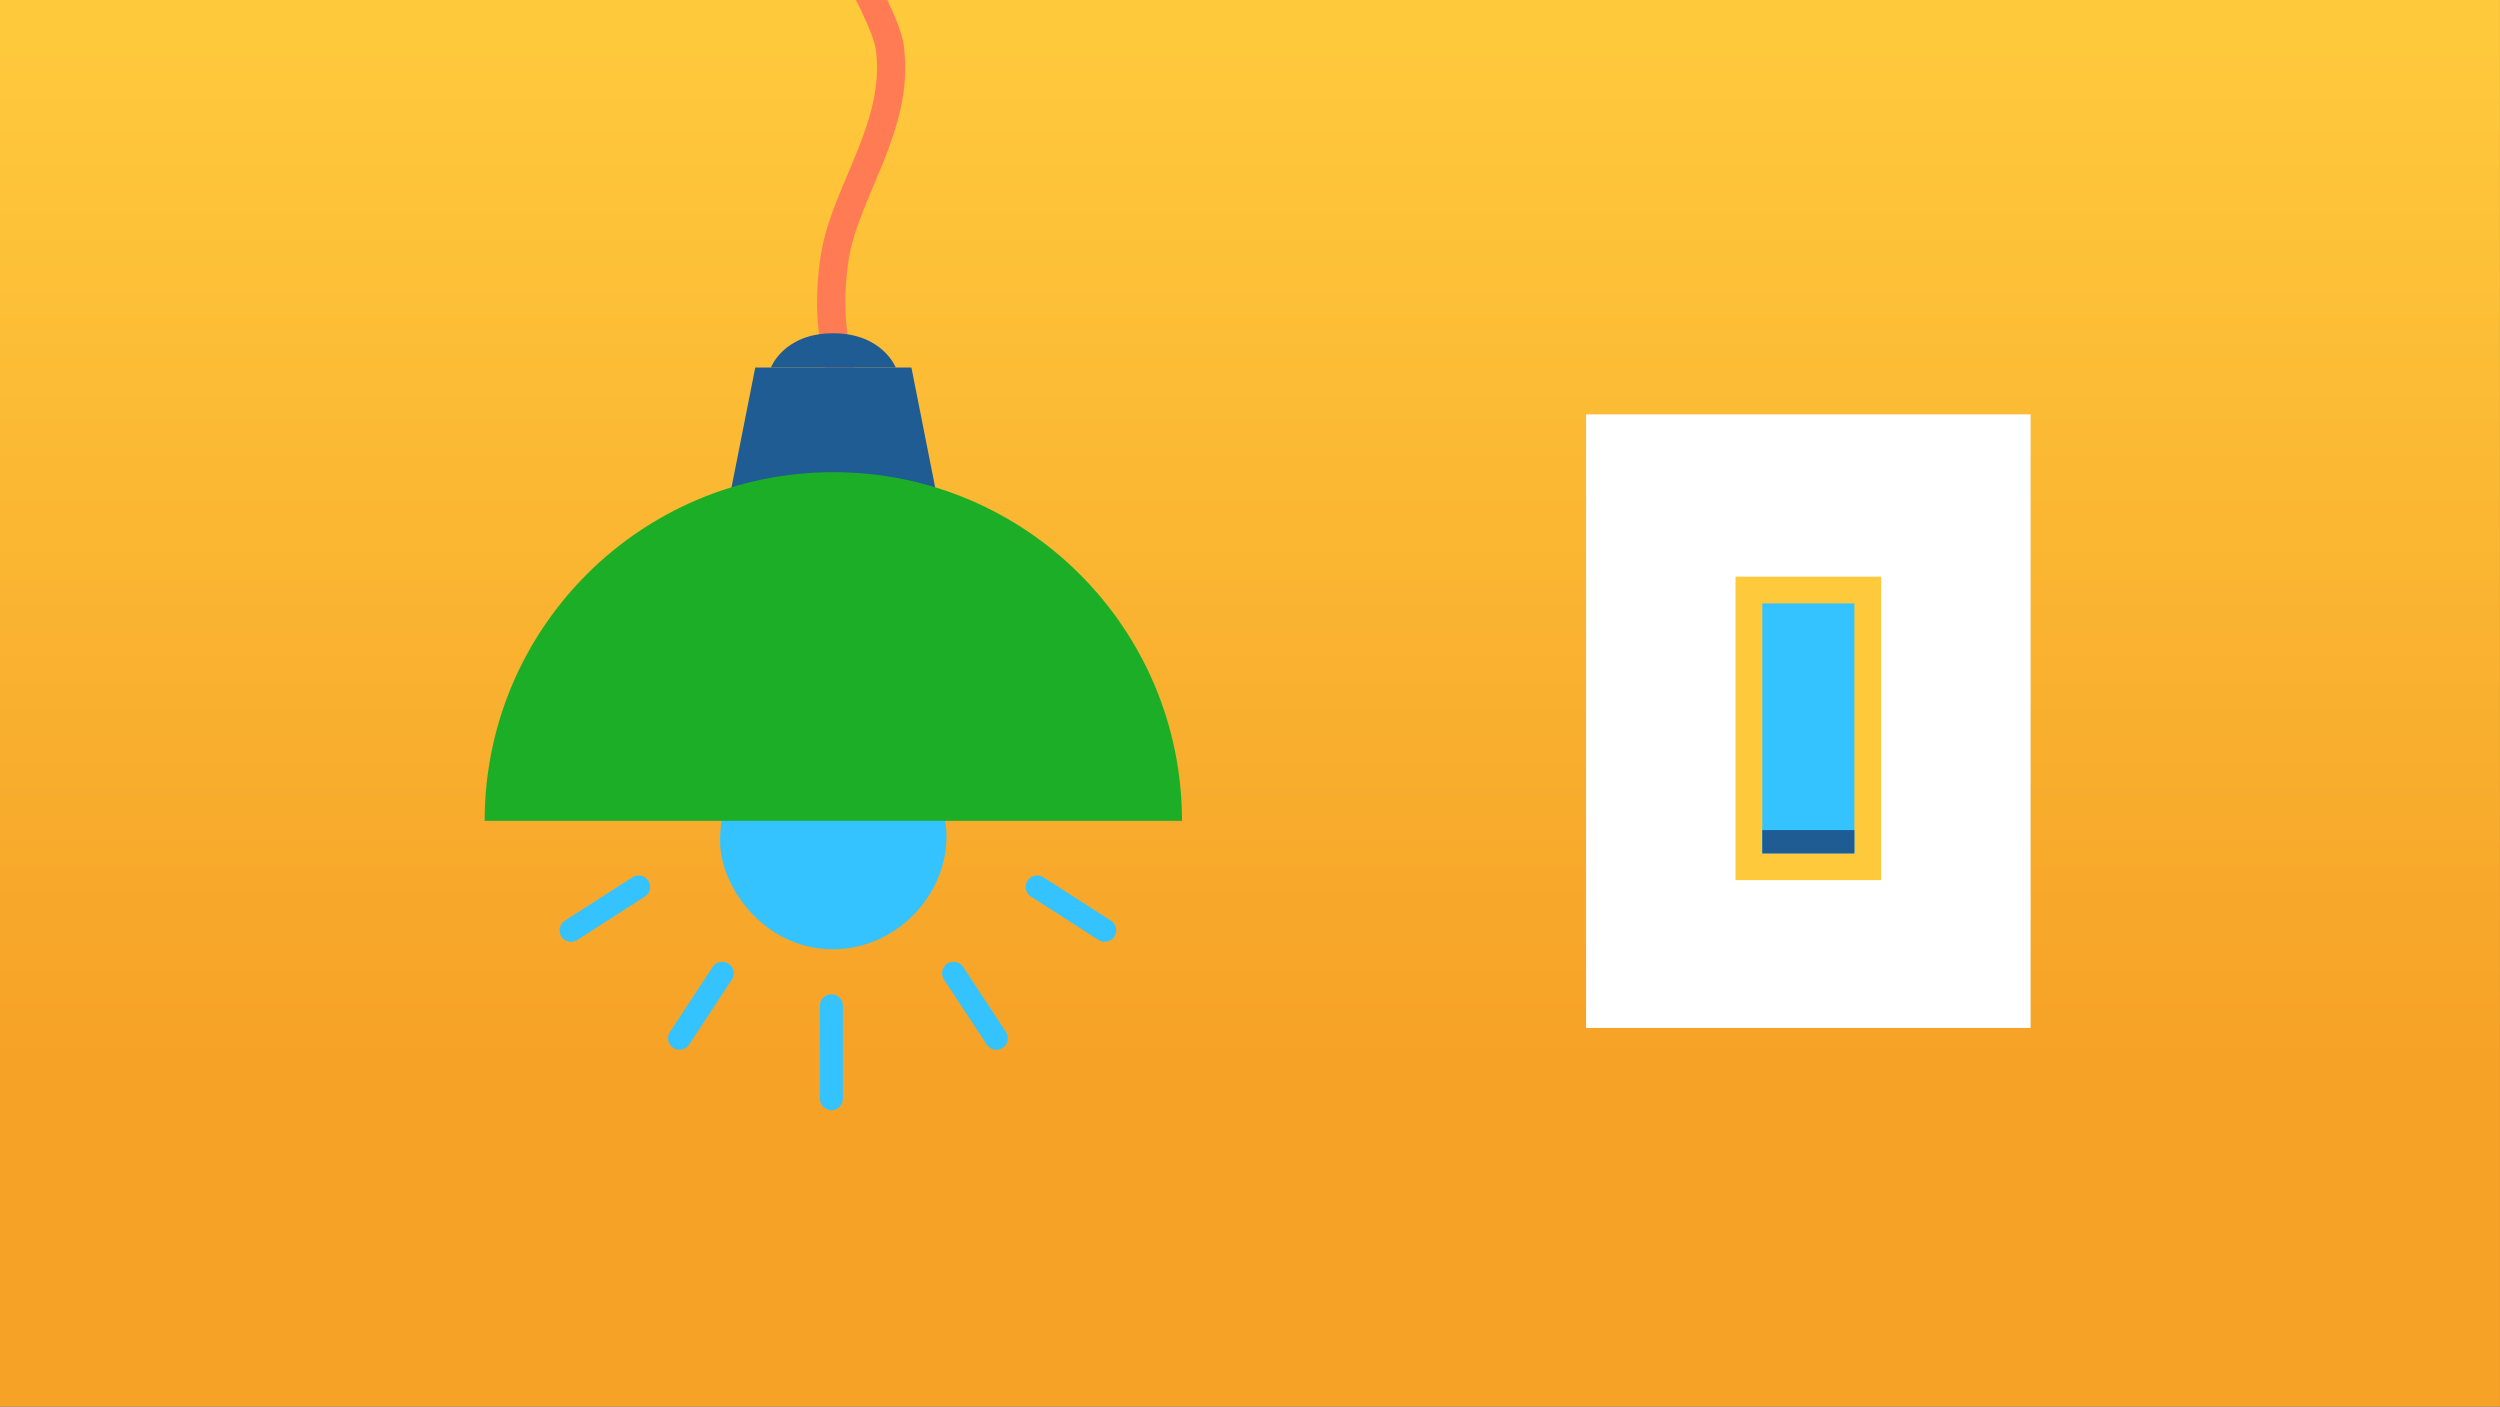 <?xml version="1.0" encoding="UTF-8" standalone="no"?>
<svg
   id="DIBUJOS"
   viewBox="0 0 708.13 398.41"
   version="1.1"
   sodipodi:docname="lampara-interruptor.svg"
   inkscape:version="1.3 (0e150ed6c4, 2023-07-21)"
   xmlns:inkscape="http://www.inkscape.org/namespaces/inkscape"
   xmlns:sodipodi="http://sodipodi.sourceforge.net/DTD/sodipodi-0.dtd"
   xmlns="http://www.w3.org/2000/svg"
   xmlns:svg="http://www.w3.org/2000/svg">
  <rect x="0" y="0" width="708.13" height="398.41" fill="#333333" stroke="none"/>
  <sodipodi:namedview
     id="namedview16"
     pagecolor="#ffffff"
     bordercolor="#666666"
     borderopacity="1.0"
     inkscape:showpageshadow="2"
     inkscape:pageopacity="0.0"
     inkscape:pagecheckerboard="0"
     inkscape:deskcolor="#d1d1d1"
     inkscape:zoom="1.2215271"
     inkscape:cx="353.65568"
     inkscape:cy="199.34064"
     inkscape:window-width="1920"
     inkscape:window-height="1009"
     inkscape:window-x="-8"
     inkscape:window-y="-8"
     inkscape:window-maximized="1"
     inkscape:current-layer="g5" />
  <defs
     id="defs3">
    <style
       id="style1">&#10;      .cls-1 {&#10;        fill: url(#Degradado_sin_nombre_10);&#10;      }&#10;&#10;      .cls-1, .cls-2, .cls-3, .cls-4, .cls-5, .cls-6, .cls-7 {&#10;        stroke-width: 0px;&#10;      }&#10;&#10;      .cls-8 {&#10;        clip-path: url(#clippath);&#10;      }&#10;&#10;      .cls-2, .cls-9, .cls-10, .cls-11 {&#10;        fill: none;&#10;      }&#10;&#10;      .cls-12 {&#10;        stroke-width: 5px;&#10;      }&#10;&#10;      .cls-12, .cls-9 {&#10;        stroke: #ffc93c;&#10;      }&#10;&#10;      .cls-12, .cls-9, .cls-11 {&#10;        stroke-linejoin: round;&#10;      }&#10;&#10;      .cls-12, .cls-7 {&#10;        fill: #ffc93c;&#10;      }&#10;&#10;      .cls-9 {&#10;        stroke-width: 6.5px;&#10;      }&#10;&#10;      .cls-9, .cls-11 {&#10;        stroke-linecap: round;&#10;      }&#10;&#10;      .cls-10 {&#10;        stroke: #ff7b54;&#10;        stroke-miterlimit: 10;&#10;        stroke-width: 8px;&#10;      }&#10;&#10;      .cls-3 {&#10;        fill: #34c3ff;&#10;      }&#10;&#10;      .cls-4 {&#10;        fill: #1dae27;&#10;      }&#10;&#10;      .cls-5 {&#10;        fill: #1e5c93;&#10;      }&#10;&#10;      .cls-6 {&#10;        fill: #fff;&#10;      }&#10;&#10;      .cls-11 {&#10;        stroke: #fff;&#10;        stroke-width: 3px;&#10;      }&#10;    </style>
    <clipPath
       id="clippath">
      <rect
         class="cls-2"
         x="0"
         y="0"
         width="708.12"
         height="398.41"
         id="rect1" />
    </clipPath>
    <linearGradient
       id="Degradado_sin_nombre_10"
       data-name="Degradado sin nombre 10"
       x1="-444.109"
       y1="1569.898"
       x2="-442.771"
       y2="1569.898"
       gradientTransform="translate(-340109.11 96336.2) rotate(90) scale(216.89 -216.89)"
       gradientUnits="userSpaceOnUse">
      <stop
         offset="0"
         stop-color="#a184dc"
         id="stop1"
         style="stop-color:#ffc93c;stop-opacity:1;" />
      <stop
         offset="1"
         stop-color="#7568c5"
         id="stop3"
         style="stop-color:#f6a227;stop-opacity:1;" />
    </linearGradient>
  </defs>
  <g
     class="cls-8"
     clip-path="url(#clippath)"
     id="g16">
    <g
       id="g15">
      <rect
         class="cls-1"
         x="-14.17"
         y="-14.17"
         width="736.48"
         height="426.75"
         id="rect3"
         style="fill:url(#Degradado_sin_nombre_10)" />
      <g
         id="g6">
        <rect
           class="cls-7"
           x="449.263"
           y="117.374"
           width="125.909"
           height="173.788"
           id="rect4"
           style="fill:#ffffff" />
        <g
           id="g5">
          <rect
             class="cls-3"
             x="495.39"
             y="167.127"
             width="33.655"
             height="78.387"
             id="rect5" />
          <path
             class="cls-6"
             d="M 525.26,170.912 V 241.729 H 499.175 v -70.817 h 26.085 m 7.57,-7.57 h -41.239 v 85.958 h 41.239 z"
             id="path5"
             style="fill:#ffc93c;fill-opacity:1" />
        </g>
        <rect
           class="cls-5"
           x="499.175"
           y="235.128"
           width="26.085"
           height="6.601"
           id="rect6" />
      </g>
      <g
         id="g10">
        <path
           class="cls-11"
           d="m247.71,258.46s2.78-1.38,5.48-4.07c2.69-2.69,3.95-5.51,3.95-5.51"
           id="path8" />
        <path
           class="cls-12"
           d="m235.92,266.39c-17.96,0-29.45-16.52-29.45-28.01,0-21.31,14.72-20.35,14.72-39.74h29.33c0,15.32,15.08,22.75,15.08,38.31s-13.41,29.45-29.69,29.45Z"
           id="path6"
           style="fill:#34c3ff;fill-opacity:1;stroke:#34c3ff;stroke-opacity:1" />
        <path
           class="cls-10"
           d="m240.61,111.72s-7.99-15.42-4.1-39.2c3.02-18.5,18.54-37.03,15.52-59.04-1.62-11.83-24.3-44.49-24.3-59.07"
           id="path7" />
        <path
           class="cls-5"
           d="m253.71,104.1s-3.71-9.7-17.72-9.7-17.62,9.7-17.62,9.7h35.34Z"
           id="path9" />
        <polygon
           class="cls-5"
           points="266.16 144.48 205.93 144.48 213.93 104.1 258.16 104.1 266.16 144.48"
           id="polygon9" />
        <path
           class="cls-4"
           d="m334.8,232.51h-197.52c0-54.54,44.22-98.76,98.76-98.76s98.76,44.22,98.76,98.76Z"
           id="path10" />
      </g>
      <g
         id="g14"
         style="stroke:#34c3ff;stroke-opacity:1">
        <line
           class="cls-9"
           x1="235.5"
           y1="284.9"
           x2="235.5"
           y2="311.2"
           id="line10"
           style="stroke:#34c3ff;stroke-opacity:1" />
        <line
           class="cls-9"
           x1="180.91"
           y1="251.23"
           x2="161.75"
           y2="263.52"
           id="line11"
           style="stroke:#34c3ff;stroke-opacity:1" />
        <line
           class="cls-9"
           x1="293.78"
           y1="251.23"
           x2="312.93"
           y2="263.52"
           id="line12"
           style="stroke:#34c3ff;stroke-opacity:1" />
        <line
           class="cls-9"
           x1="204.58"
           y1="275.69"
           x2="192.48"
           y2="294.1"
           id="line13"
           style="stroke:#34c3ff;stroke-opacity:1" />
        <line
           class="cls-9"
           x1="270.11"
           y1="275.69"
           x2="282.21"
           y2="294.1"
           id="line14"
           style="stroke:#34c3ff;stroke-opacity:1" />
      </g>
    </g>
  </g>
</svg>

